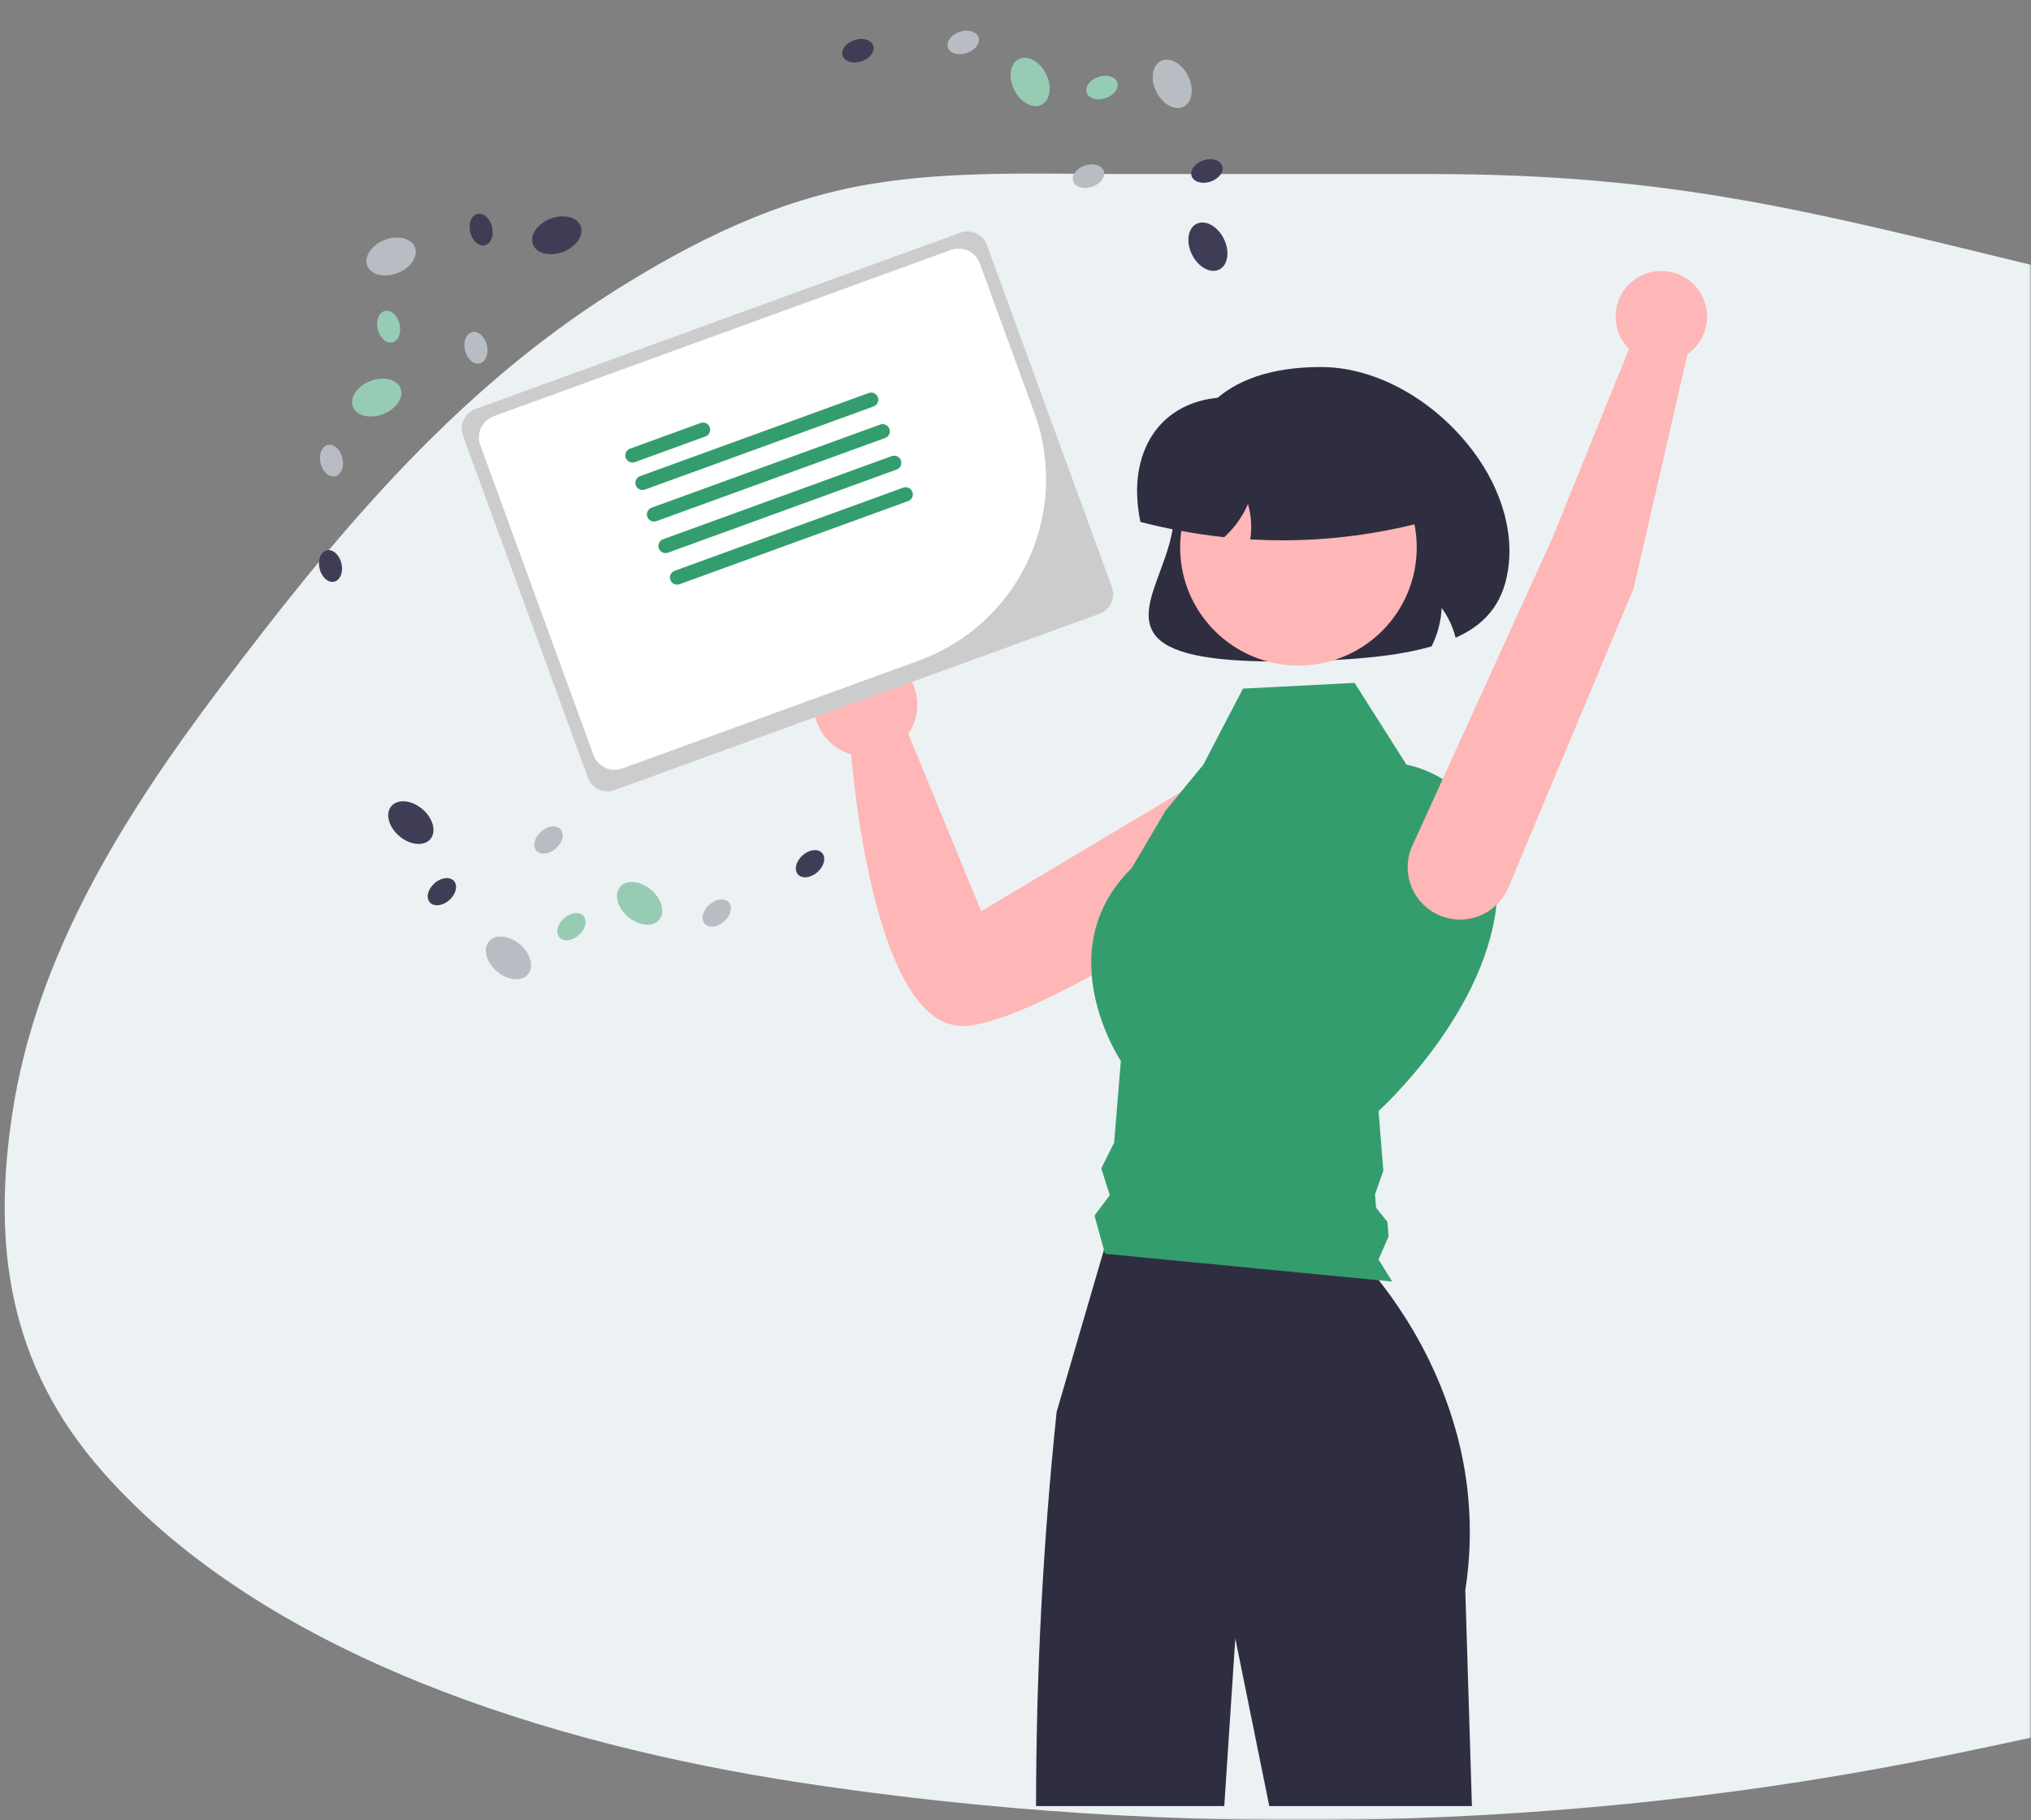 <svg width="433" height="388" viewBox="0 0 433 388" fill="none" xmlns="http://www.w3.org/2000/svg">
<rect x="0" y="0" width="433" height="388" fill="#808080" stroke="none"/>
<mask id="mask0_2608_169245" style="mask-type:alpha" maskUnits="userSpaceOnUse" x="0" y="0" width="433" height="388">
    <rect width="433" height="388" fill="#D9D9D9"/>
</mask>
<g mask="url(#mask0_2608_169245)">
    <path d="M239.216 37.094H304.571C357.24 37.094 386.363 45.168 436.717 57.358C498.525 72.32 563.162 81.788 604.558 128.719C628.863 156.275 651.394 188.832 653.825 224.347C655.945 255.324 638.59 280.833 612.099 300.524C557.83 340.86 482.544 360.414 414.453 374.324C335.4 390.474 251.219 392.227 171.132 380.078C117.27 371.908 56.626 352.955 22.036 313.908C1.643 290.887 -1.637 265.346 2.645 237.231C7.728 203.852 25.934 174.434 46.885 146.669C70.327 115.604 95.919 84.154 130.841 62.111C147.383 51.67 165.338 42.582 185.639 39.22C203.155 36.32 221.483 37.094 239.216 37.094Z" fill="#ECF1F4"/>
    <g clip-path="url(#clip0_2608_169245)">
        <path d="M272.29 141.012C257.199 141.012 249.014 139.172 246.156 135.245C243.633 131.779 245.324 127.207 247.282 121.913C248.69 118.108 250.284 113.795 250.284 109.527C250.284 88.766 260.835 78.24 281.643 78.24C291.996 78.24 303.112 83.727 311.378 92.918C318.893 101.273 322.637 111.274 321.65 120.354C320.84 127.801 317.366 132.699 310.716 135.768L310.327 135.947L310.217 135.534C309.642 133.397 308.671 131.386 307.352 129.607C307.223 132.4 306.518 135.136 305.279 137.643L305.208 137.786L305.055 137.83C297.529 139.969 288.597 140.548 281.657 140.814C278.278 140.945 275.156 141.011 272.29 141.012Z" fill="#2F2E41"/>
        <path d="M276.403 169.938C275.824 168.242 274.849 166.707 273.557 165.463C272.266 164.218 270.695 163.298 268.976 162.78C267.256 162.262 265.438 162.161 263.672 162.484C261.906 162.808 260.242 163.547 258.819 164.641L209.182 194.25L193.649 156.437C194.962 154.516 195.63 152.231 195.56 149.907C195.489 147.584 194.683 145.343 193.257 143.505C191.831 141.667 189.858 140.327 187.622 139.677C185.385 139.027 183 139.1 180.807 139.886C178.615 140.672 176.729 142.131 175.419 144.053C174.109 145.975 173.443 148.262 173.516 150.585C173.589 152.908 174.397 155.149 175.826 156.985C177.254 158.821 179.228 160.159 181.465 160.807C182.423 171.711 187.743 220.448 206.252 218.676C221.809 217.187 260.444 191.515 272.444 182.614C274.364 181.191 275.782 179.197 276.493 176.919C277.205 174.641 277.173 172.197 276.403 169.938Z" fill="#FFB6B6"/>
        <path d="M313.808 385H270.606L263.361 349.261L261.011 385H220.88C220.895 356.933 222.36 328.886 225.27 300.97L225.767 299.28L226.553 296.575L227.05 294.878L235.355 266.424L236.011 264.166H286.018C288.896 266.863 291.55 269.788 293.955 272.912C294.77 273.948 295.621 275.07 296.493 276.278C297.098 277.134 297.726 278.033 298.353 278.975C303.925 287.252 308.09 296.389 310.68 306.019V306.026C311.12 307.673 311.509 309.359 311.848 311.083V311.09C312.15 312.622 312.417 314.176 312.626 315.765C312.785 316.923 312.922 318.095 313.023 319.282C313.624 325.857 313.413 332.481 312.395 339.004L313.808 385Z" fill="#2F2E41"/>
        <path d="M84.749 58.202C87.555 57.119 89.216 54.661 88.461 52.714C87.706 50.767 84.819 50.067 82.013 51.15C79.207 52.234 77.545 54.691 78.301 56.638C79.056 58.586 81.943 59.286 84.749 58.202Z" fill="#B8BDC3"/>
        <path d="M120.075 53.681C122.88 52.597 124.542 50.14 123.787 48.193C123.031 46.245 120.144 45.545 117.339 46.629C114.533 47.712 112.871 50.17 113.626 52.117C114.382 54.064 117.269 54.764 120.075 53.681Z" fill="#3F3D56"/>
        <path d="M81.685 88.273C84.491 87.189 86.153 84.732 85.397 82.785C84.642 80.837 81.755 80.137 78.949 81.221C76.144 82.304 74.481 84.761 75.237 86.709C75.993 88.656 78.879 89.356 81.685 88.273Z" fill="#97CCB4"/>
        <path d="M71.466 101.537C72.753 101.233 73.441 99.49 73.003 97.644C72.565 95.798 71.167 94.548 69.88 94.852C68.593 95.156 67.904 96.899 68.342 98.745C68.78 100.591 70.178 101.841 71.466 101.537Z" fill="#B8BDC3"/>
        <path d="M71.255 123.994C72.543 123.69 73.231 121.947 72.793 120.101C72.355 118.255 70.957 117.005 69.669 117.309C68.382 117.613 67.694 119.356 68.132 121.202C68.57 123.048 69.968 124.298 71.255 123.994Z" fill="#3F3D56"/>
        <path d="M102.26 77.481C103.547 77.177 104.235 75.433 103.797 73.587C103.359 71.741 101.961 70.491 100.674 70.795C99.387 71.099 98.698 72.842 99.136 74.688C99.574 76.534 100.973 77.784 102.26 77.481Z" fill="#B8BDC3"/>
        <path d="M83.655 72.973C84.942 72.669 85.63 70.926 85.192 69.08C84.754 67.234 83.356 65.983 82.069 66.287C80.782 66.591 80.093 68.334 80.531 70.18C80.969 72.026 82.368 73.277 83.655 72.973Z" fill="#97CCB4"/>
        <path d="M103.375 52.294C104.662 51.99 105.35 50.247 104.912 48.401C104.474 46.555 103.076 45.304 101.789 45.608C100.502 45.912 99.813 47.655 100.251 49.502C100.689 51.347 102.088 52.598 103.375 52.294Z" fill="#3F3D56"/>
        <path d="M112.546 207.722C113.903 206.132 113.145 203.266 110.854 201.32C108.563 199.374 105.606 199.086 104.25 200.676C102.893 202.266 103.651 205.133 105.942 207.078C108.233 209.024 111.19 209.312 112.546 207.722Z" fill="#B8BDC3"/>
        <path d="M91.741 178.881C93.098 177.291 92.34 174.424 90.049 172.479C87.758 170.533 84.801 170.245 83.445 171.835C82.088 173.425 82.846 176.291 85.137 178.237C87.427 180.183 90.385 180.471 91.741 178.881Z" fill="#3F3D56"/>
        <path d="M140.508 196.092C141.865 194.502 141.107 191.636 138.816 189.69C136.525 187.744 133.568 187.456 132.212 189.046C130.855 190.636 131.613 193.503 133.904 195.448C136.195 197.394 139.151 197.682 140.508 196.092Z" fill="#97CCB4"/>
        <path d="M154.399 196.41C155.818 195.147 156.253 193.325 155.373 192.34C154.492 191.356 152.628 191.582 151.209 192.845C149.791 194.108 149.355 195.93 150.236 196.915C151.116 197.9 152.98 197.674 154.399 196.41Z" fill="#B8BDC3"/>
        <path d="M174.292 185.902C175.71 184.639 176.146 182.817 175.265 181.832C174.385 180.848 172.521 181.073 171.102 182.337C169.684 183.6 169.248 185.422 170.128 186.407C171.009 187.391 172.873 187.165 174.292 185.902Z" fill="#3F3D56"/>
        <path d="M118.534 180.847C119.953 179.584 120.388 177.761 119.508 176.777C118.627 175.792 116.763 176.018 115.344 177.281C113.926 178.545 113.49 180.367 114.371 181.351C115.251 182.336 117.115 182.11 118.534 180.847Z" fill="#B8BDC3"/>
        <path d="M123.42 199.317C124.838 198.054 125.274 196.231 124.393 195.247C123.513 194.262 121.649 194.488 120.23 195.751C118.812 197.015 118.376 198.837 119.256 199.821C120.137 200.806 122.001 200.58 123.42 199.317Z" fill="#97CCB4"/>
        <path d="M95.805 191.861C97.223 190.598 97.659 188.776 96.778 187.791C95.897 186.807 94.033 187.032 92.615 188.296C91.196 189.559 90.76 191.381 91.641 192.366C92.522 193.35 94.386 193.124 95.805 191.861Z" fill="#3F3D56"/>
        <path d="M252.316 22.745C254.194 21.823 254.64 18.893 253.312 16.199C251.984 13.505 249.386 12.069 247.507 12.991C245.629 13.912 245.183 16.843 246.511 19.536C247.839 22.23 250.438 23.666 252.316 22.745Z" fill="#B8BDC3"/>
        <path d="M259.925 57.459C261.803 56.537 262.249 53.607 260.921 50.913C259.594 48.219 256.995 46.783 255.117 47.705C253.239 48.626 252.793 51.557 254.12 54.25C255.448 56.944 258.047 58.38 259.925 57.459Z" fill="#3F3D56"/>
        <path d="M222.024 22.335C223.902 21.413 224.348 18.482 223.021 15.789C221.693 13.095 219.094 11.659 217.216 12.58C215.338 13.502 214.892 16.432 216.22 19.126C217.547 21.82 220.146 23.256 222.024 22.335Z" fill="#97CCB4"/>
        <path d="M206.103 11.318C207.907 10.721 209.033 9.222 208.617 7.969C208.2 6.716 206.4 6.185 204.595 6.782C202.79 7.379 201.665 8.878 202.081 10.131C202.497 11.384 204.298 11.915 206.103 11.318Z" fill="#B8BDC3"/>
        <path d="M183.663 13.077C185.468 12.48 186.593 10.98 186.177 9.728C185.761 8.475 183.96 7.944 182.155 8.541C180.351 9.138 179.225 10.637 179.641 11.89C180.058 13.142 181.858 13.674 183.663 13.077Z" fill="#3F3D56"/>
        <path d="M232.819 39.817C234.624 39.22 235.75 37.72 235.333 36.468C234.917 35.215 233.116 34.683 231.312 35.28C229.507 35.877 228.381 37.377 228.798 38.63C229.214 39.882 231.014 40.414 232.819 39.817Z" fill="#B8BDC3"/>
        <path d="M235.69 20.93C237.494 20.333 238.62 18.834 238.204 17.581C237.788 16.328 235.987 15.797 234.182 16.394C232.377 16.991 231.252 18.49 231.668 19.743C232.084 20.996 233.885 21.527 235.69 20.93Z" fill="#97CCB4"/>
        <path d="M258.064 38.718C259.868 38.121 260.994 36.622 260.578 35.369C260.162 34.116 258.361 33.585 256.556 34.182C254.751 34.779 253.626 36.278 254.042 37.531C254.458 38.784 256.259 39.315 258.064 38.718Z" fill="#3F3D56"/>
        <path d="M264.991 146.792L288.792 145.568L299.847 162.997C299.847 162.997 320.647 166.466 319.205 190.921C317.763 215.375 293.898 236.834 293.898 236.834L294.918 249.569L293.146 254.62L293.373 257.457L295.79 260.46L296.039 263.567L293.898 268.481L296.81 273.187L235.583 267.269L233.344 259.131L236.61 254.761L234.785 249.062L237.528 243.58L238.958 226.166C238.958 226.166 223.312 202.713 241.273 185.048L248.482 172.821L256.548 163.002L264.991 146.792Z" fill="#349D6E"/>
        <path d="M276.824 141.871C290.752 141.871 302.043 130.605 302.043 116.708C302.043 102.811 290.752 91.546 276.824 91.546C262.895 91.546 251.604 102.811 251.604 116.708C251.604 130.605 262.895 141.871 276.824 141.871Z" fill="#FFB6B6"/>
        <path d="M273.447 115.183C271.274 115.183 269.102 115.122 266.931 115L266.543 114.978L266.594 114.594C266.914 112.192 266.734 109.75 266.065 107.421C264.93 110.073 263.241 112.453 261.111 114.403L260.99 114.513L260.828 114.495C254.933 113.852 249.09 112.789 243.347 111.314L243.127 111.258L243.083 111.036C242.654 108.934 242.432 106.795 242.419 104.65C242.419 97.95 244.854 92.31 249.276 88.771C254.088 84.918 260.986 83.733 268.706 85.432H293.393C296.107 85.435 298.709 86.512 300.628 88.427C302.547 90.342 303.627 92.938 303.63 95.646V111.243L303.36 111.314C293.596 113.874 283.543 115.174 273.447 115.183Z" fill="#2F2E41"/>
        <path d="M101.363 87.194C100.258 87.597 99.358 88.421 98.861 89.486C98.364 90.55 98.311 91.767 98.713 92.871L125.344 165.781C125.748 166.883 126.575 167.781 127.641 168.277C128.708 168.772 129.928 168.826 131.034 168.425L234.396 130.84C235.502 130.437 236.401 129.613 236.898 128.549C237.395 127.484 237.448 126.267 237.047 125.164L210.415 52.254C210.011 51.151 209.185 50.254 208.118 49.758C207.051 49.262 205.831 49.209 204.725 49.609L101.363 87.194Z" fill="#CCCCCC"/>
        <path d="M195.927 140.809L132.659 163.815C131.468 164.246 130.155 164.189 129.007 163.655C127.859 163.122 126.97 162.155 126.535 160.969L102.38 94.84C101.948 93.653 102.005 92.342 102.54 91.197C103.075 90.051 104.043 89.164 105.233 88.73L202.754 53.27C203.945 52.838 205.258 52.896 206.406 53.429C207.554 53.963 208.443 54.929 208.878 56.116L220.549 88.068C224.281 98.321 223.784 109.631 219.169 119.518C214.553 129.406 206.194 137.063 195.927 140.809V140.809Z" fill="white"/>
        <path d="M150.402 93.037L135.367 98.504C135.179 98.572 134.979 98.603 134.778 98.595C134.578 98.586 134.381 98.538 134.199 98.453C134.017 98.369 133.854 98.249 133.718 98.102C133.582 97.954 133.477 97.781 133.408 97.593C133.34 97.405 133.309 97.206 133.317 97.005C133.326 96.805 133.374 96.609 133.459 96.427C133.544 96.246 133.663 96.083 133.811 95.948C133.959 95.812 134.132 95.707 134.321 95.639L149.356 90.172C149.736 90.033 150.157 90.052 150.524 90.222C150.891 90.393 151.176 90.702 151.315 91.082C151.453 91.462 151.435 91.882 151.264 92.248C151.093 92.615 150.783 92.898 150.402 93.037H150.402Z" fill="#349D6E"/>
        <path d="M186.245 86.641L137.507 104.363C137.319 104.432 137.119 104.463 136.918 104.454C136.717 104.446 136.52 104.398 136.338 104.313C136.156 104.229 135.992 104.109 135.857 103.962C135.721 103.814 135.615 103.641 135.547 103.453C135.478 103.265 135.447 103.065 135.456 102.865C135.465 102.664 135.513 102.468 135.598 102.286C135.683 102.105 135.803 101.942 135.951 101.806C136.099 101.671 136.272 101.566 136.461 101.498L185.199 83.776C185.387 83.707 185.587 83.677 185.788 83.685C185.988 83.694 186.185 83.742 186.367 83.826C186.549 83.911 186.712 84.03 186.848 84.178C186.984 84.325 187.089 84.498 187.158 84.686C187.226 84.874 187.257 85.074 187.249 85.274C187.24 85.474 187.192 85.671 187.107 85.852C187.022 86.034 186.903 86.197 186.755 86.332C186.607 86.467 186.434 86.572 186.245 86.641V86.641Z" fill="#349D6E"/>
        <path d="M188.702 93.366L139.964 111.088C139.775 111.157 139.575 111.188 139.375 111.179C139.174 111.17 138.977 111.122 138.795 111.038C138.614 110.953 138.45 110.834 138.315 110.686C138.179 110.539 138.074 110.366 138.005 110.178C137.936 109.99 137.905 109.79 137.914 109.59C137.923 109.39 137.971 109.193 138.056 109.012C138.14 108.83 138.26 108.667 138.408 108.532C138.556 108.397 138.729 108.292 138.917 108.223L187.655 90.501C188.036 90.363 188.456 90.382 188.823 90.553C189.19 90.724 189.474 91.033 189.612 91.412C189.751 91.792 189.733 92.211 189.562 92.577C189.391 92.944 189.082 93.227 188.702 93.366V93.366Z" fill="#349D6E"/>
        <path d="M191.158 100.091L142.421 117.813C142.232 117.882 142.032 117.913 141.831 117.905C141.63 117.896 141.433 117.849 141.251 117.764C141.069 117.68 140.905 117.56 140.77 117.412C140.634 117.265 140.529 117.092 140.46 116.904C140.391 116.715 140.36 116.515 140.369 116.315C140.378 116.115 140.426 115.919 140.511 115.737C140.596 115.555 140.716 115.392 140.864 115.257C141.012 115.122 141.185 115.017 141.374 114.948L190.112 97.227C190.3 97.158 190.5 97.127 190.701 97.136C190.901 97.144 191.098 97.192 191.28 97.277C191.462 97.361 191.626 97.481 191.761 97.628C191.897 97.776 192.002 97.949 192.071 98.137C192.139 98.325 192.17 98.525 192.162 98.725C192.153 98.925 192.105 99.121 192.02 99.303C191.935 99.484 191.816 99.647 191.668 99.783C191.52 99.918 191.347 100.023 191.158 100.091V100.091Z" fill="#349D6E"/>
        <path d="M193.615 106.817L144.877 124.539C144.496 124.677 144.076 124.659 143.709 124.488C143.341 124.318 143.057 124.008 142.918 123.628C142.779 123.248 142.798 122.829 142.969 122.462C143.14 122.096 143.45 121.812 143.831 121.674L192.568 103.952C192.757 103.883 192.957 103.852 193.158 103.861C193.358 103.87 193.555 103.918 193.737 104.002C193.919 104.087 194.082 104.206 194.218 104.354C194.353 104.501 194.459 104.674 194.527 104.862C194.596 105.05 194.627 105.25 194.618 105.45C194.61 105.65 194.562 105.847 194.477 106.028C194.392 106.21 194.272 106.373 194.124 106.508C193.977 106.643 193.803 106.748 193.615 106.817H193.615Z" fill="#349D6E"/>
        <path d="M348.259 125.494L321.575 189.206C320.437 191.902 318.281 194.043 315.574 195.167C312.868 196.292 309.826 196.309 307.106 195.216C305.7 194.65 304.423 193.805 303.354 192.731C302.285 191.657 301.447 190.377 300.89 188.969C300.333 187.562 300.07 186.055 300.115 184.543C300.161 183.03 300.515 181.542 301.155 180.171L330.907 114.838L347.309 74.379C345.891 72.969 344.944 71.157 344.594 69.191C344.245 67.225 344.51 65.198 345.355 63.388C346.2 61.577 347.583 60.07 349.316 59.071C351.049 58.072 353.049 57.63 355.043 57.804C357.037 57.978 358.929 58.761 360.462 60.045C361.994 61.33 363.094 63.053 363.61 64.983C364.127 66.912 364.035 68.954 363.349 70.83C362.662 72.706 361.413 74.325 359.772 75.468L348.259 125.494Z" fill="#FFB6B6"/>
    </g>
</g>
<defs>
    <clipPath id="clip0_2608_169245">
        <rect width="340" height="385" fill="white" transform="translate(68)"/>
    </clipPath>
</defs>
</svg>
